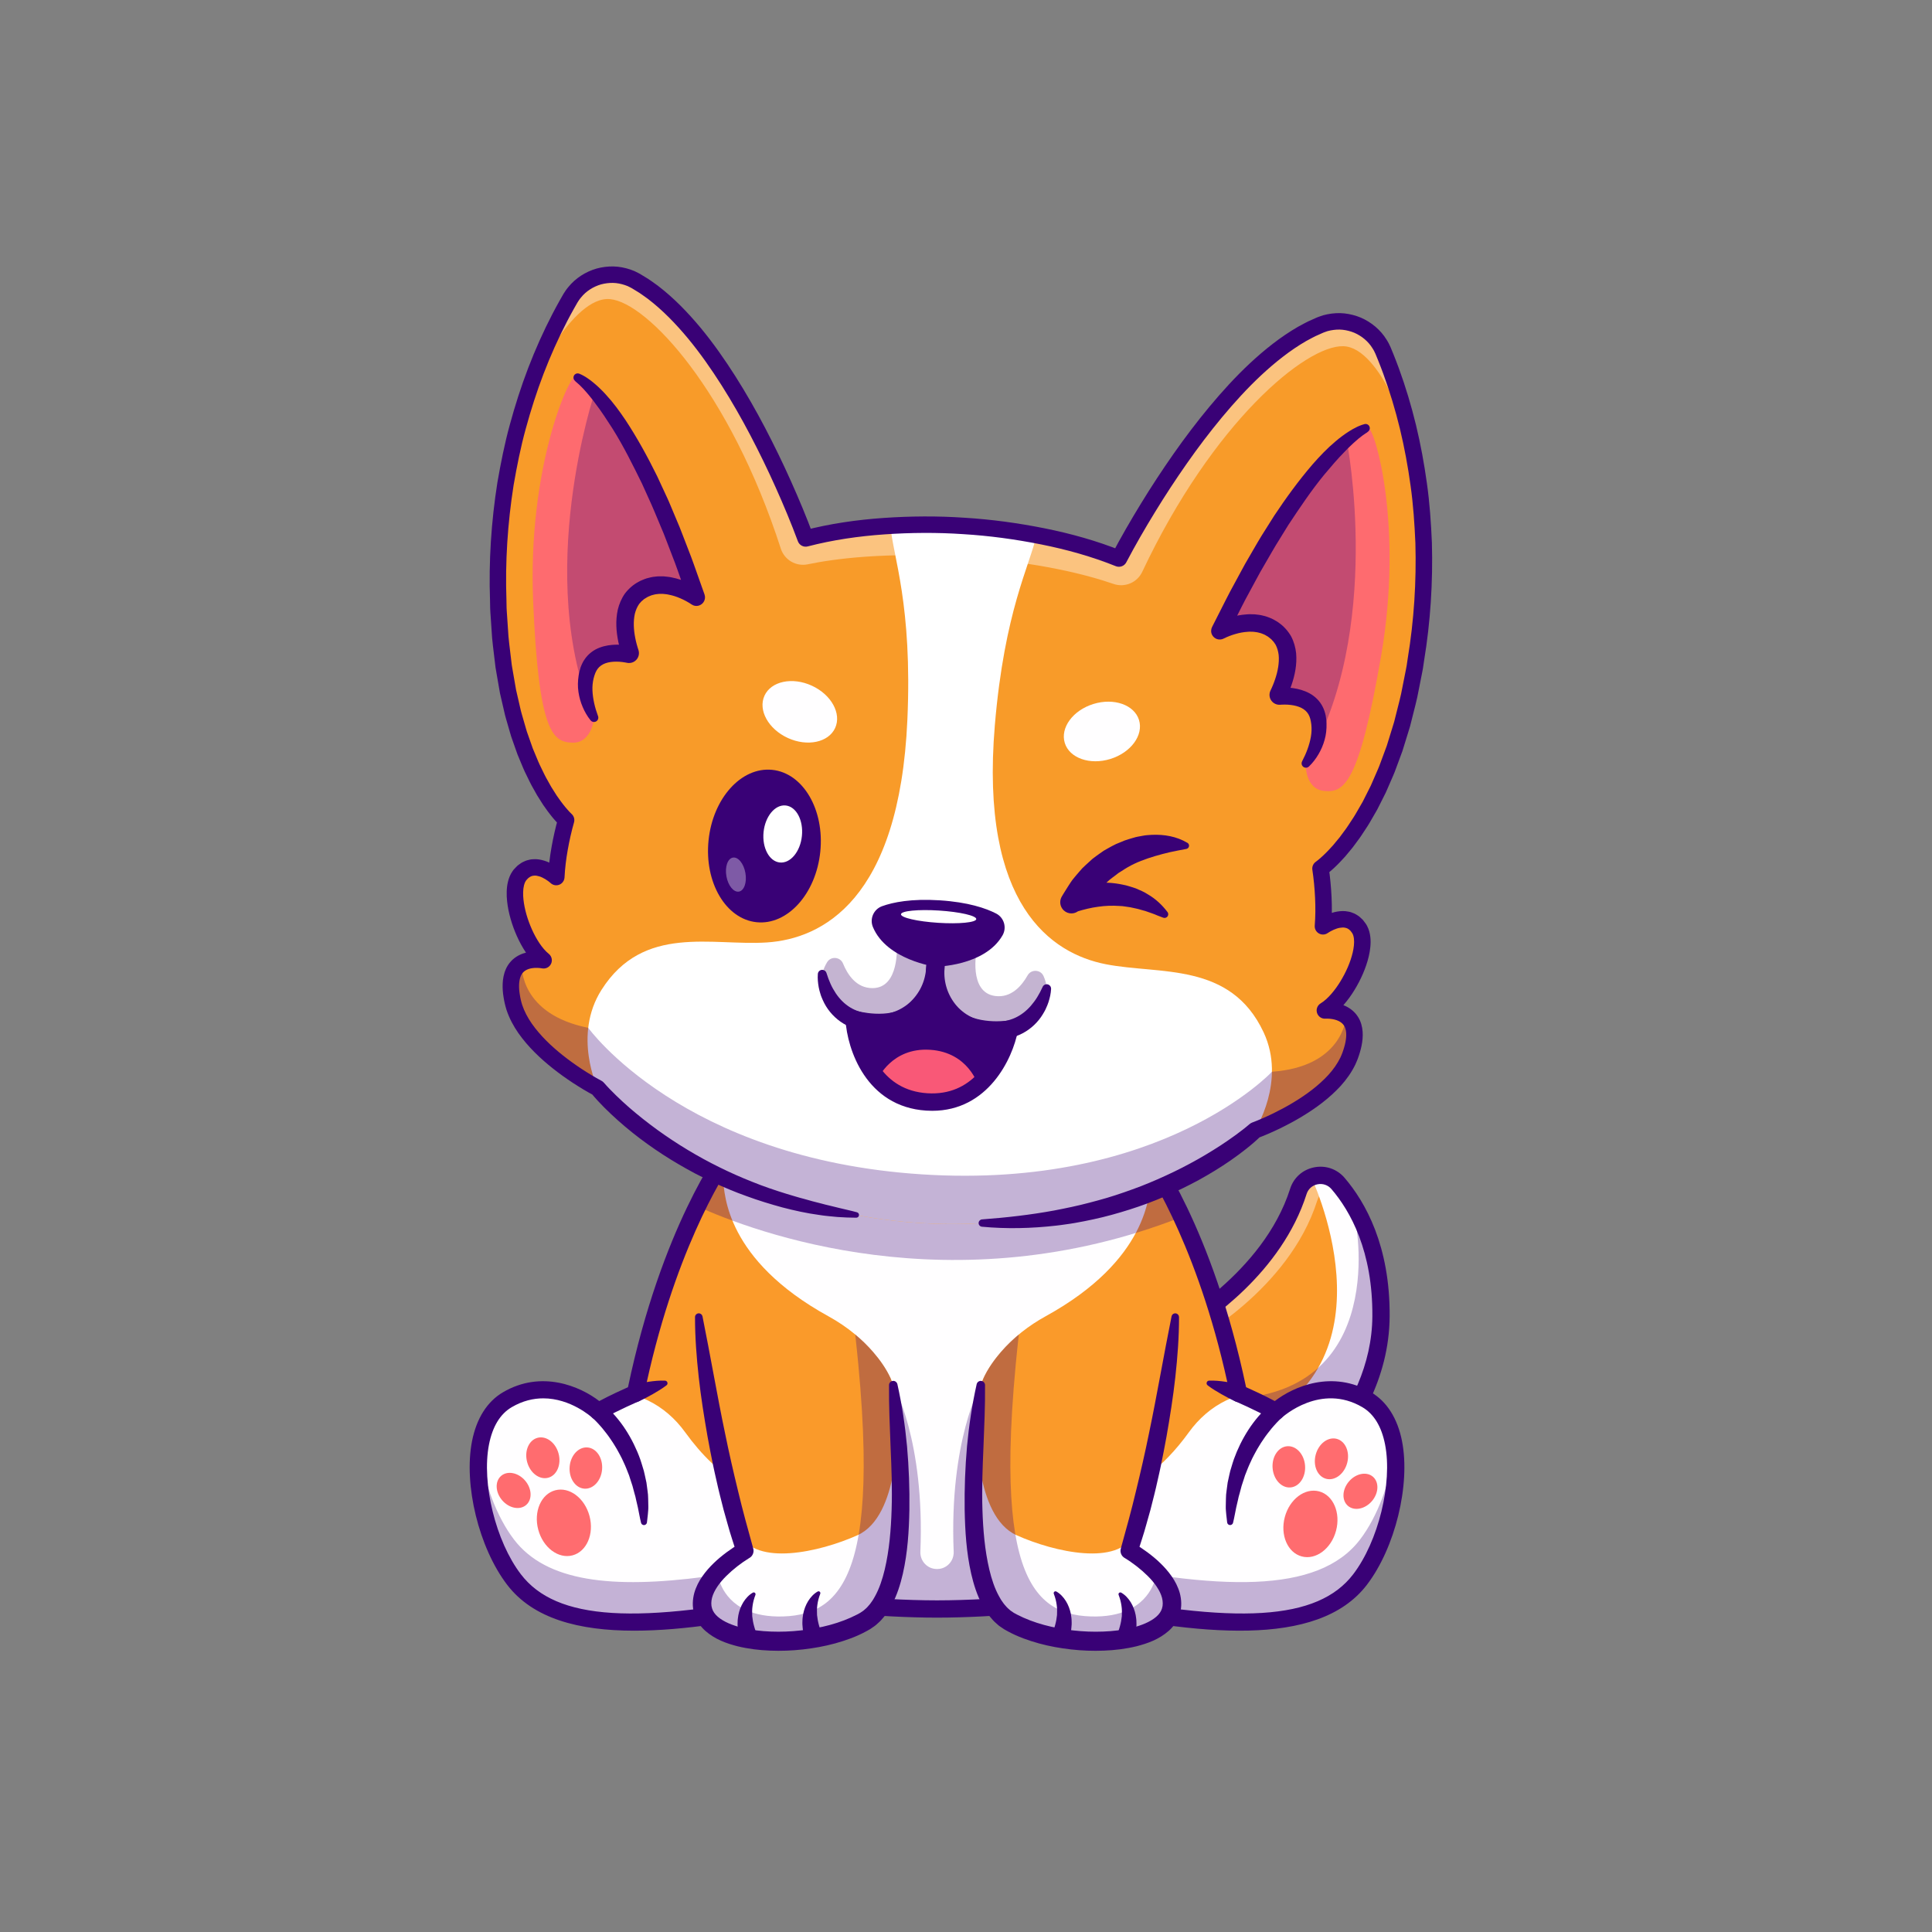 <?xml version="1.0" encoding="utf-8"?>
<!-- Generator: Adobe Illustrator 24.2.1, SVG Export Plug-In . SVG Version: 6.00 Build 0)  -->
<svg version="1.1" id="Layer_1" xmlns="http://www.w3.org/2000/svg" xmlns:xlink="http://www.w3.org/1999/xlink" x="0px" y="0px"
	 viewBox="0 0 4000 4000" style="enable-background:new 0 0 4000 4000;" xml:space="preserve">
<rect x="0" y="0" width="4000" height="4000" fill="#808080" stroke="none"/>
<style type="text/css">
	.st0{fill:#FA9A2A;}
	.st1{fill:#FFFEFF;}
	.st2{opacity:0.3;}
	.st3{fill:#390176;}
	.st4{opacity:0.4;}
	.st5{fill:#FF6C6F;}
	.st6{fill:#F89B29;}
	.st7{fill:#FFFFFF;}
	.st8{fill:#390565;}
	.st9{opacity:0.35;}
	.st10{fill:#F95877;}
	.st11{fill:#FE6B6F;}
</style>
<g>
	<g>
		<g>
			<path class="st0" d="M2859.21,2725.35c-1.7,252.47-265.03,413.86-265.03,413.86l-69.71-162.7l-35-81.64l-58.86-137.38
				c0,0,198.63-105.5,257.53-290.83c4.53-14.26,14.65-24.29,26.78-29.36c18.11-7.64,40.7-4.14,55.3,12.9
				c18.65,21.81,38.17,50.58,54.14,87.63C2844.99,2585.63,2859.74,2647.21,2859.21,2725.35z"/>
		</g>
		<g>
			<path class="st1" d="M2859.21,2725.35c-1.7,252.47-265.03,413.86-265.03,413.86l-69.71-162.7
				c375.88-106.62,210.02-496.28,190.45-539.22c18.11-7.64,40.7-4.14,55.3,12.9C2812.96,2500.09,2860.18,2586.65,2859.21,2725.35z"
				/>
		</g>
		<g class="st2">
			<path class="st3" d="M2859.21,2725.35c-1.7,252.47-265.03,413.86-265.03,413.86l-69.71-162.7l-35-81.64
				c394.14,29.31,317.46-362.59,317.46-362.59s6.38,1.27,17.43,5.55C2844.99,2585.63,2859.74,2647.21,2859.21,2725.35z"/>
		</g>
		<g class="st4">
			<path class="st1" d="M2563.41,2995.98l-93.86-219.03c0,0,198.63-105.5,257.53-290.83c4.53-14.26,14.65-24.29,26.78-29.36
				c5.89-2.49,12.26-3.77,18.67-3.81c-0.77-0.92-1.55-1.86-2.32-2.76c-14.6-17.04-37.19-20.54-55.3-12.9
				c-12.12,5.06-22.25,15.09-26.78,29.36c-58.91,185.34-257.53,290.83-257.53,290.83l93.86,219.03l69.71,162.7
				c0,0,9.02-5.53,23.7-16.12L2563.41,2995.98z"/>
		</g>
		<g>
			<path class="st3" d="M2594.16,3157.11c-1.82,0-3.65-0.28-5.42-0.84c-4.95-1.57-8.97-5.23-11.02-10l-163.55-381.76
				c-3.66-8.55-0.16-18.48,8.05-22.85c2.47-1.32,192.99-104.7,248.85-280.45c7.29-22.93,25.78-39.49,49.48-44.31
				c23.82-4.84,47.48,3.26,63.25,21.66c43.12,50.31,94.31,140.92,93.31,286.9c-1.78,259.45-262.5,422.21-273.6,429.01
				C2600.67,3156.22,2597.42,3157.11,2594.16,3157.11z M2453.34,2765.09l148.75,347.2c57.37-40.69,237.85-184.74,239.24-387.07
				c0.93-134.93-45.55-217.7-84.7-263.37c-7.2-8.4-18.03-12.09-28.96-9.87c-10.79,2.19-19.2,9.7-22.5,20.08
				C2653.42,2634.89,2501.24,2736.47,2453.34,2765.09z"/>
		</g>
	</g>
	<g>
		<g>
			<path class="st0" d="M2815.83,3270.21c-87.34,114.26-293.27,105.01-591.7,42.55c0,0-151.75,18.5-284.12,18.5
				c-132.37,0-284.12-18.5-284.12-18.5c-298.43,62.46-504.36,71.71-591.7-42.55c-76.38-99.9-112.8-314.06-13.87-372.18
				c98.88-58.13,188.26,24.29,188.26,24.29c26.44-14.9,58.71-29.45,71.52-35.1c3.6-1.61,5.7-2.48,5.7-2.48
				c36.07-175.45,87.09-304.08,127.79-387.23c10.52-21.47,20.35-39.92,29.06-55.35c22.49-39.77,37.49-59.49,37.49-59.49h859.75
				c0,0,34.32,45.18,77.02,136.8c38.7,83.15,84.32,204.57,117.33,365.27c0,0,43.38,18.5,77.21,37.58c0,0,89.38-82.42,188.26-24.29
				C2928.63,2956.16,2892.22,3170.32,2815.83,3270.21z"/>
		</g>
		<g>
			<path class="st1" d="M2815.83,3270.21c-87.34,114.26-293.27,105.01-591.7,42.55c0,0-151.75,18.5-284.12,18.5
				c-39.43,0-80.67-1.66-119.03-3.94c-42.31-2.53-81.25-5.89-110.66-8.76c-33.35-3.21-54.43-5.79-54.43-5.79
				c-38.26,8.03-75.02,15.14-110.22,21.23c-29.45,5.16-57.79,9.54-85,13.14c-193.66,25.61-329.73,10.42-396.48-76.92
				c-76.38-99.9-112.8-314.06-13.87-372.18c98.88-58.13,188.26,24.29,188.26,24.29c26.44-14.9,58.71-29.45,71.52-35.1
				c11,3.26,21.37,7.5,30.91,12.02c31.06,14.9,57.25,38.02,77.41,65.92c143.71,198.68,289.18,131.1,369.51,38.65
				c37.1-42.74,60.27-90.79,62.85-120.3c0.58-6.62,0.1-12.27-1.46-16.75c-1.56-4.38-3.31-8.76-5.31-13.05
				c-9.06-19.86-22.39-38.51-36.32-54.62c-11.34-13.1-23.76-25.17-37.05-36.22c-17.19-14.31-35.88-26.87-55.5-37.68
				c-212.36-116.89-214.79-252.62-218.15-283.04c22.49-39.77,13.14-59.49,13.14-59.49h859.75c0,0-9.35,19.72,13.14,59.49
				c-3.36,30.43-5.79,166.16-218.15,283.04c-34.81,19.18-66.55,43.81-92.55,73.9c-16.94,19.62-32.96,42.89-41.62,67.67
				c-23.66,67.57,205.83,409.57,430.9,98.39c20.15-27.9,46.35-51.02,77.41-65.92c9.54-4.53,19.91-8.76,30.91-12.02
				c12.8,5.65,45.08,20.2,71.52,35.1c0,0,89.38-82.42,188.26-24.29C2928.63,2956.16,2892.22,3170.32,2815.83,3270.21z"/>
		</g>
		<g class="st2">
			<path class="st3" d="M2887.12,2999.08c-8.36,69.33-35.41,141.45-71.29,188.37c-87.34,114.26-293.27,105.01-591.7,42.55
				c0,0-91.67,11.17-194.65,16.15c-11.01-71.47-34.85-261.47,1.23-379.38c0,0-65.71,115.31-56.22,345.88
				c0.8,19.44-14.62,35.84-34.08,35.84c-0.13,0-0.27,0-0.4,0c-0.12,0-0.24,0-0.36,0c-19.47-0.01-34.92-16.38-34.12-35.84
				c9.49-230.57-56.22-345.88-56.22-345.88c36.08,117.91,12.25,307.9,1.23,379.38c-9.99-0.48-19.87-1.02-29.57-1.6
				c-42.31-2.53-81.25-5.89-110.66-8.76c-33.35-3.21-54.43-5.79-54.43-5.79c-38.26,8.03-75.02,15.14-110.22,21.23
				c-29.45,5.16-57.79,9.54-85,13.14c-193.66,25.61-329.73,10.42-396.48-76.92c-35.88-46.92-62.93-119.04-71.29-188.37
				c-12.51,87.98,20.54,204.75,71.29,271.13c66.74,87.34,202.81,102.53,396.48,76.92c27.21-3.6,55.55-7.98,85-13.14
				c35.2-6.09,71.95-13.19,110.22-21.23c0,0,21.08,2.58,54.43,5.79c29.4,2.87,68.35,6.23,110.66,8.76
				c38.36,2.29,79.6,3.94,119.03,3.94c132.37,0,284.12-18.5,284.12-18.5c298.43,62.46,504.36,71.71,591.7-42.55
				C2866.58,3203.84,2899.63,3087.06,2887.12,2999.08z"/>
		</g>
		<g>
			<g>
				
					<ellipse transform="matrix(0.966 -0.258 0.258 0.966 -773.49 407.36)" class="st5" cx="1166.93" cy="3153.78" rx="54.91" ry="69.71"/>
			</g>
			<g>
				
					<ellipse transform="matrix(0.966 -0.258 0.258 0.966 -740.252 391.611)" class="st5" cx="1123.45" cy="3019.06" rx="33.7" ry="42.79"/>
			</g>
			<g>
				
					<ellipse transform="matrix(0.759 -0.651 0.651 0.759 -1752.887 1435.236)" class="st5" cx="1063.2" cy="3086.55" rx="31.3" ry="39.73"/>
			</g>
			<g>
				
					<ellipse transform="matrix(0.077 -0.997 0.997 0.077 -1909.455 4014.557)" class="st5" cx="1212.69" cy="3038.17" rx="42.79" ry="33.7"/>
			</g>
		</g>
		<g>
			<g>
				
					<ellipse transform="matrix(0.258 -0.966 0.966 0.258 -1033.437 4962.273)" class="st5" cx="2713.11" cy="3153.78" rx="69.71" ry="54.91"/>
			</g>
			<g>
				
					<ellipse transform="matrix(0.258 -0.966 0.966 0.258 -871.008 4904.288)" class="st5" cx="2756.59" cy="3019.06" rx="42.79" ry="33.7"/>
			</g>
			<g>
				
					<ellipse transform="matrix(0.651 -0.759 0.759 0.651 -1359.825 3216.19)" class="st5" cx="2816.84" cy="3086.55" rx="39.73" ry="31.3"/>
			</g>
			<g>
				
					<ellipse transform="matrix(0.997 -0.077 0.077 0.997 -224.902 213.261)" class="st5" cx="2667.35" cy="3038.17" rx="33.7" ry="42.79"/>
			</g>
		</g>
		<g class="st2">
			<path class="st3" d="M2446.91,2519.47c-475.83,186.9-888.66,30.09-1003.31-21.96c10.52-21.47,20.35-39.92,29.06-55.35
				c22.49-39.77,37.49-59.49,37.49-59.49h859.75C2369.89,2382.67,2404.21,2427.85,2446.91,2519.47z"/>
		</g>
		<g>
			<g>
				<path class="st3" d="M2652.49,2936.39l-2.16,2.02c-0.8,0.72-1.65,1.62-2.48,2.45c-1.67,1.65-3.35,3.38-5.01,5.17
					c-1.68,1.73-3.33,3.53-4.91,5.42c-1.61,1.86-3.3,3.62-4.85,5.55c-6.21,7.68-12.42,15.45-17.86,23.83
					c-2.81,4.12-5.66,8.22-8.14,12.58c-2.55,4.3-5.28,8.51-7.52,13c-2.32,4.45-4.89,8.78-7.03,13.33l-6.32,13.73
					c-2.12,4.58-3.77,9.37-5.7,14.05l-2.8,7.07l-2.3,7.25c-1.48,4.86-3.19,9.66-4.77,14.52c-1.27,4.94-2.5,9.9-3.94,14.83l-2.1,7.43
					l-1.67,7.54c-1.17,5.03-2.2,10.1-3.52,15.17c-2.19,10.18-3.79,20.52-6.4,30.96l-0.13,0.52c-0.83,3.32-4.2,5.35-7.53,4.51
					c-2.53-0.63-4.3-2.74-4.64-5.17c-0.75-5.42-1.38-10.88-1.86-16.36c-0.41-5.48-1.17-11.01-1.01-16.5
					c-0.03-5.51,0.22-11.02,0.33-16.57c0.08-2.77,0.11-5.55,0.37-8.31l0.98-8.26c0.61-5.52,1.42-11.02,2.2-16.54
					c1.12-5.45,2.27-10.91,3.55-16.35l1.91-8.17l2.44-8.03c1.69-5.33,3.13-10.77,5.06-16.05c7.59-21.15,17.61-41.52,29.89-60.58
					c6.11-9.54,12.99-18.65,20.37-27.37c3.8-4.31,7.54-8.62,11.76-12.65c2.04-2.05,4.11-4.1,6.38-6.05c1.12-0.99,2.17-1.97,3.4-2.97
					c1.23-1.01,2.25-1.9,3.91-3.18c7.82-6.01,19.04-4.55,25.05,3.27c5.64,7.34,4.7,17.66-1.89,23.87L2652.49,2936.39z"/>
			</g>
			<g>
				<path class="st3" d="M2557.95,2901.48c-9.83-4.34-19.6-9.61-29.23-15.05c-9.64-5.49-19.2-11.22-28.47-18.26l-0.03-0.02
					c-2.37-1.8-2.83-5.18-1.03-7.54c1-1.32,2.52-2.05,4.06-2.12c11.75-0.49,23.1,0.68,34.27,2.35c11.19,1.72,22.16,3.82,32.97,7.14
					c9.46,2.91,14.78,12.94,11.87,22.4s-12.94,14.78-22.4,11.87c-0.65-0.2-1.27-0.43-1.88-0.69L2557.95,2901.48z"/>
			</g>
			<g>
				<path class="st3" d="M1249.74,2908.24c1.66,1.27,2.68,2.16,3.91,3.18c1.23,1,2.28,1.98,3.4,2.97c2.26,1.95,4.34,4,6.38,6.05
					c4.22,4.04,7.96,8.34,11.76,12.65c7.39,8.72,14.26,17.83,20.37,27.37c12.28,19.06,22.31,39.43,29.89,60.58
					c1.93,5.27,3.37,10.71,5.06,16.05l2.44,8.03l1.91,8.17c1.29,5.43,2.43,10.9,3.55,16.35c0.78,5.52,1.59,11.02,2.2,16.54
					l0.98,8.26c0.25,2.76,0.29,5.54,0.37,8.31c0.11,5.55,0.36,11.06,0.33,16.57c0.16,5.5-0.6,11.03-1.01,16.5
					c-0.48,5.48-1.11,10.94-1.86,16.36c-0.47,3.4-3.6,5.77-7,5.3c-2.58-0.36-4.57-2.25-5.17-4.64l-0.13-0.53
					c-2.61-10.44-4.22-20.78-6.4-30.96c-1.31-5.07-2.35-10.14-3.52-15.17l-1.67-7.54l-2.1-7.43c-1.44-4.94-2.68-9.89-3.94-14.83
					c-1.58-4.86-3.29-9.67-4.77-14.52l-2.3-7.25l-2.8-7.07c-1.92-4.68-3.58-9.47-5.7-14.05l-6.32-13.73
					c-2.14-4.55-4.72-8.88-7.03-13.33c-2.24-4.5-4.96-8.7-7.52-13c-2.48-4.36-5.33-8.46-8.14-12.58
					c-5.43-8.37-11.65-16.15-17.86-23.83c-1.55-1.93-3.24-3.69-4.85-5.55c-1.59-1.89-3.23-3.69-4.91-5.42
					c-1.66-1.79-3.34-3.52-5.01-5.17c-0.83-0.83-1.68-1.72-2.48-2.45l-2.16-2.02l-1.01-0.94c-7.2-6.75-7.57-18.05-0.83-25.25
					C1232.14,2903.44,1242.54,2902.75,1249.74,2908.24z"/>
			</g>
			<g>
				<path class="st3" d="M1309.64,2867.96c10.81-3.32,21.78-5.43,32.97-7.14c11.17-1.67,22.52-2.84,34.27-2.35
					c2.97,0.12,5.28,2.63,5.15,5.61c-0.07,1.66-0.88,3.11-2.1,4.05l-0.05,0.04c-9.27,7.03-18.83,12.76-28.47,18.26
					c-9.62,5.44-19.4,10.72-29.23,15.05l-0.05,0.02c-9.06,4-19.64-0.11-23.63-9.16c-4-9.06,0.11-19.64,9.16-23.63
					C1308.28,2868.43,1309.01,2868.16,1309.64,2867.96z"/>
			</g>
		</g>
		<g>
			<path class="st3" d="M1313.07,3376.16c-114.78,0-209.38-24.83-263.08-95.06c-58.44-76.44-90.38-206.99-72.71-297.23
				c9.22-47.07,31.34-82.09,63.98-101.27c79.79-46.89,160.08-12.29,199.47,18.15c22.76-12.14,46.93-23.17,59.46-28.72
				c69.75-331.75,190.59-493.43,195.74-500.2c3.38-4.45,8.65-7.06,14.24-7.06h859.72c5.59,0,10.86,2.61,14.24,7.06
				c5.15,6.78,125.99,168.46,195.74,500.2c12.53,5.56,36.69,16.58,59.46,28.72c39.39-30.45,119.68-65.05,199.47-18.15
				c32.64,19.18,54.76,54.2,63.98,101.27c17.67,90.23-14.27,220.79-72.71,297.23c-102,133.41-351.62,103-606.73,49.76
				c-21.97,2.57-161.53,18.29-283.3,18.29s-261.34-15.72-283.3-18.29C1535.91,3356.07,1416.32,3376.16,1313.07,3376.16z
				 M1124.76,2895.11c-20.4,0-42.6,4.96-65.37,18.34c-23.89,14.04-39.7,40.05-46.99,77.3c-15.67,80.01,13.95,200.51,66.03,268.62
				c73.02,95.5,239.27,105.9,573.84,35.87c1.91-0.4,3.88-0.48,5.83-0.25c1.51,0.19,152.23,18.38,281.93,18.38
				c129.71,0,280.42-18.2,281.93-18.38c1.94-0.23,3.92-0.15,5.83,0.25c334.57,70.02,500.82,59.64,573.84-35.87
				c52.07-68.11,81.69-188.61,66.02-268.62c-7.29-37.25-23.11-63.26-46.99-77.3c-85.98-50.53-163.84,19.06-167.11,22.05
				c-5.71,5.21-14.16,6.19-20.89,2.4c-32.55-18.36-75.03-36.54-75.45-36.72c-5.4-2.3-9.32-7.11-10.5-12.85
				c-59.81-291.1-162.33-453.11-186.07-487.78h-841.22c-23.73,34.65-126.25,196.66-186.07,487.78c-1.18,5.75-5.1,10.55-10.5,12.85
				c-0.42,0.18-42.9,18.36-75.45,36.72c-6.77,3.82-15.21,2.83-20.92-2.43C1224.08,2933.3,1181.37,2895.11,1124.76,2895.11z"/>
		</g>
	</g>
	<g>
		<g>
			<path class="st0" d="M1790.32,3356.72c-106.42,61.29-318.15,55.5-335.48-24.29c-2.68-12.37-1.17-24.49,3.07-35.98
				c5.6-15.04,15.82-29.06,27.31-41.19c25.41-27.02,56.96-44.89,56.96-44.89c-3.55-11.25-6.96-22.54-10.22-33.88
				c-64.8-222.43-85.24-450.27-85.24-450.27c110.75-9.06,247.99,53.31,330.27,97.9c36.95,20.01,62.85,36.46,70.2,41.23
				c1.41,0.93,2.14,1.41,2.14,1.41c0.83,8.13,1.8,17.23,2.78,27.07c0.29,1.95,0.49,3.94,0.63,5.94c0.29,3.46,0.63,7.11,1.07,10.86
				c1.27,12.8,2.58,26.63,3.8,41.19C1869.72,3093.74,1876.54,3307.02,1790.32,3356.72z"/>
		</g>
		<g>
			<path class="st1" d="M1790.32,3356.72c-106.42,61.29-318.15,55.5-335.48-24.29c-14.07-64.6,87.34-122.05,87.34-122.05
				c-3.55-11.25-6.96-22.54-10.22-33.88c32.67,66.11,163.82,37.63,243.32,2.04c87.92-39.34,82.32-226.72,82.32-226.72
				C1869.72,3093.74,1876.54,3307.02,1790.32,3356.72z"/>
		</g>
		<g class="st2">
			<path class="st3" d="M1857.6,2951.83c-1.22-14.56-2.53-28.38-3.8-41.19c-0.44-3.75-0.78-7.4-1.07-10.86
				c-0.15-2-0.34-3.99-0.63-5.94c-0.34-3.51-0.78-6.96-1.31-10.32c-0.97-6.28-2.19-12.32-3.6-18.16c-0.93-3.99-2-7.84-3.16-11.64
				c-9.06-19.86-22.39-38.51-36.32-54.62c-11.34-13.1-23.76-25.17-37.05-36.22c2.34,21.13,4.48,41.58,6.33,61.24
				c6.43,68.11,10.03,127.7,10.95,179.69c3.31,185.34-26.63,274.91-77.6,314.74c-25.07,19.52-55.21,27.12-88.94,28.14
				c-32.28,0.97-56.91-4.28-75.7-12.71c-56.42-25.17-60.46-78.72-60.46-78.72l-27.31,41.19c-4.24,11.49-5.74,23.61-3.07,35.98
				c1.12,5.21,3.12,10.13,5.84,14.7c38.75,65.58,230.17,66.89,329.63,9.59c11.93-6.86,22.05-16.89,30.67-29.41
				C1874.54,3249.38,1868.07,3074.12,1857.6,2951.83z"/>
		</g>
		<g>
			<g>
				<path class="st3" d="M1563.82,3302.65c-2.75,7.24-4.78,14.88-5.71,22.13c-1.08,7.27-1.09,14.39-0.7,21.33
					c0.76,7,1.94,13.78,3.82,20.54c0.8,3.37,2.14,6.73,3.04,10.09c1.2,3.35,2.53,6.69,3.52,10.13l0.52,1.83
					c2.71,9.47-2.77,19.35-12.24,22.07c-9.02,2.58-18.43-2.32-21.65-10.97c-1.61-4.37-3.1-8.78-4.32-13.28
					c-0.53-2.3-0.94-4.64-1.4-6.95c-0.46-2.31-0.92-4.61-1.03-7.03l-0.57-7.13c-0.18-2.36,0.06-4.82,0.08-7.2
					c-0.05-4.77,0.85-9.6,1.53-14.31c1.85-9.46,5.31-18.58,10.25-26.64c5.09-8.04,11.26-15,19.72-19.87c1.8-1.03,4.1-0.42,5.13,1.38
					c0.58,1.01,0.64,2.18,0.26,3.19L1563.82,3302.65z"/>
			</g>
			<g>
				<path class="st3" d="M1698.01,3300.34c-2.75,7.24-4.78,14.88-5.71,22.13c-1.08,7.27-1.09,14.39-0.7,21.33
					c0.76,7,1.94,13.78,3.82,20.54c0.8,3.37,2.14,6.73,3.04,10.09c1.2,3.35,2.53,6.69,3.52,10.13l0.52,1.83
					c2.71,9.47-2.77,19.35-12.24,22.07c-9.02,2.58-18.43-2.32-21.65-10.97c-1.61-4.37-3.1-8.78-4.32-13.28
					c-0.53-2.3-0.94-4.64-1.4-6.95c-0.46-2.31-0.92-4.61-1.03-7.03l-0.57-7.13c-0.18-2.36,0.06-4.82,0.08-7.2
					c-0.05-4.77,0.85-9.6,1.53-14.31c1.85-9.46,5.31-18.58,10.25-26.64c5.09-8.04,11.26-15,19.72-19.87c1.8-1.03,4.1-0.42,5.13,1.38
					c0.58,1.01,0.64,2.18,0.26,3.19L1698.01,3300.34z"/>
			</g>
		</g>
		<g>
			<path class="st3" d="M1454.47,2725.54c8.12,40.26,15.56,80.7,23.14,120.96c7.58,40.29,15.03,80.55,23.46,120.59
				c8.14,40.1,17.27,79.95,26.94,119.61c9.41,39.75,20.31,79.03,31.22,118.31l0.32,1.15c2.2,7.93-1.56,16.1-8.57,19.76l-0.01,0
				c-3.78,2.28-8.29,5.24-12.37,8.08c-4.16,2.9-8.25,5.91-12.25,9.02c-7.98,6.23-15.56,12.88-22.56,19.83
				c-13.94,13.79-25.53,29.75-29.62,45.29c-1.86,7.62-2.1,15.28,0.03,21.83c1.81,6.19,5.84,12.02,11.93,17.32
				c12.27,10.64,30.83,17.99,49.87,22.75c19.27,4.71,39.61,7.2,60.11,7.92c20.51,0.8,41.22,0.01,61.72-2.33
				c40.88-4.62,81.76-14.77,116.81-32.97c2.09-1.16,4.49-2.31,6.34-3.47l5.1-3.43c1.8-0.97,3.25-2.61,4.86-3.96
				c1.53-1.49,3.31-2.59,4.68-4.36c2.87-3.33,5.94-6.43,8.42-10.36c1.27-1.91,2.73-3.62,3.89-5.67l3.51-6.13
				c9.25-16.56,15.57-35.91,20.31-55.77c9.43-39.93,12.95-82.3,14.28-124.63c1.38-42.43-0.27-85.16-2.12-127.95
				c-1.59-42.83-3.77-85.77-3.3-129.28c0.05-4.85,4.02-8.73,8.87-8.68c4.16,0.04,7.61,2.97,8.47,6.86l0.01,0.04
				c9.46,42.4,15.93,85.43,19.98,128.81c3.8,43.4,5.46,87.08,4.85,131.03c-0.85,43.92-3.51,88.23-13.54,132.57
				c-5.13,22.11-11.96,44.37-23.56,65.72l-4.5,7.95c-1.5,2.65-3.46,5.16-5.18,7.74c-3.33,5.22-7.69,10-11.91,14.81
				c-2,2.47-4.71,4.51-7.07,6.76c-2.49,2.16-4.76,4.5-7.64,6.29l-8.32,5.64c-2.72,1.7-5.2,2.91-7.82,4.38
				c-20.7,11.29-42.48,18.85-64.39,24.97c-21.95,6.02-44.24,9.93-66.65,12.46c-22.41,2.52-44.98,3.36-67.63,2.45
				c-22.64-0.86-45.4-3.58-68.1-9.15c-22.53-5.88-45.79-13.93-66.26-31.88c-10.04-8.91-19.12-21.32-23.11-36
				c-4.13-14.21-3.24-28.92,0.26-42.13c3.71-13.11,9.8-24.69,16.86-34.77c7.08-10.12,15.04-19.1,23.48-27.24
				c8.4-8.2,17.36-15.5,26.54-22.37c4.61-3.41,9.3-6.69,14.07-9.85c4.87-3.21,9.44-6.1,14.99-9.26l0.02-0.01l-8.25,20.92
				c-3.2-9.89-6.48-19.77-9.53-29.72l-4.64-14.9l-4.29-14.99c-2.84-10-5.78-19.98-8.44-30.02l-7.65-30.21
				c-2.59-10.06-4.83-20.2-7.11-30.32c-2.23-10.14-4.7-20.22-6.73-30.4c-4.1-20.34-8.24-40.66-11.83-61.08
				c-7.15-40.84-13.69-81.77-18.24-122.96c-4.52-41.21-7.71-82.47-7.66-124.19c0.01-4.31,3.51-7.8,7.82-7.8
				c3.78,0,6.93,2.69,7.65,6.26L1454.47,2725.54z"/>
		</g>
	</g>
	<g>
		<g>
			<path class="st0" d="M2089.72,3356.72c106.42,61.29,318.15,55.5,335.48-24.29c2.68-12.37,1.17-24.49-3.07-35.98
				c-5.6-15.04-15.82-29.06-27.31-41.19c-25.41-27.02-56.96-44.89-56.96-44.89c3.55-11.25,6.96-22.54,10.22-33.88
				c64.8-222.43,85.24-450.27,85.24-450.27c-110.75-9.06-247.99,53.31-330.27,97.9c-36.95,20.01-62.85,36.46-70.2,41.23
				c-1.41,0.93-2.14,1.41-2.14,1.41c-0.83,8.13-1.8,17.23-2.78,27.07c-0.29,1.95-0.49,3.94-0.63,5.94
				c-0.29,3.46-0.63,7.11-1.07,10.86c-1.27,12.8-2.58,26.63-3.8,41.19C2010.32,3093.74,2003.5,3307.02,2089.72,3356.72z"/>
		</g>
		<g>
			<path class="st1" d="M2089.72,3356.72c106.42,61.29,318.15,55.5,335.48-24.29c14.07-64.6-87.34-122.05-87.34-122.05
				c3.55-11.25,6.96-22.54,10.22-33.88c-32.67,66.11-163.82,37.63-243.32,2.04c-87.92-39.34-82.32-226.72-82.32-226.72
				C2010.32,3093.74,2003.5,3307.02,2089.72,3356.72z"/>
		</g>
		<g class="st2">
			<path class="st3" d="M2022.44,2951.83c1.22-14.56,2.53-28.38,3.8-41.19c0.44-3.75,0.78-7.4,1.07-10.86
				c0.15-2,0.34-3.99,0.63-5.94c0.34-3.51,0.78-6.96,1.31-10.32c0.97-6.28,2.19-12.32,3.6-18.16c0.92-3.99,2-7.84,3.16-11.64
				c9.06-19.86,22.39-38.51,36.32-54.62c11.34-13.1,23.76-25.17,37.05-36.22c-2.34,21.13-4.48,41.58-6.33,61.24
				c-6.43,68.11-10.03,127.7-10.95,179.69c-3.31,185.34,26.63,274.91,77.6,314.74c25.07,19.52,55.21,27.12,88.94,28.14
				c32.28,0.97,56.91-4.28,75.7-12.71c56.42-25.17,60.46-78.72,60.46-78.72l27.31,41.19c4.24,11.49,5.74,23.61,3.07,35.98
				c-1.12,5.21-3.12,10.13-5.84,14.7c-38.75,65.58-230.17,66.89-329.63,9.59c-11.93-6.86-22.05-16.89-30.67-29.41
				C2005.5,3249.38,2011.97,3074.12,2022.44,2951.83z"/>
		</g>
		<g>
			<g>
				<path class="st3" d="M2321.35,3297.39c8.46,4.86,14.63,11.83,19.72,19.87c4.93,8.07,8.39,17.18,10.25,26.64
					c0.69,4.71,1.59,9.54,1.53,14.31c0.02,2.38,0.26,4.84,0.08,7.2l-0.57,7.13c-0.11,2.42-0.57,4.72-1.03,7.03
					c-0.46,2.31-0.86,4.65-1.4,6.95c-1.22,4.51-2.71,8.92-4.32,13.28c-3.41,9.24-13.68,13.97-22.92,10.56
					c-8.8-3.25-13.51-12.71-10.99-21.59l0.54-1.89c0.99-3.44,2.32-6.78,3.52-10.13c0.9-3.36,2.24-6.72,3.04-10.09
					c1.88-6.76,3.06-13.55,3.82-20.54c0.39-6.94,0.38-14.06-0.7-21.33c-0.93-7.24-2.96-14.89-5.71-22.13l-0.25-0.67
					c-0.74-1.94,0.24-4.11,2.18-4.85C2319.23,3296.72,2320.41,3296.86,2321.35,3297.39z"/>
			</g>
			<g>
				<path class="st3" d="M2187.16,3295.08c8.46,4.86,14.63,11.83,19.72,19.87c4.93,8.07,8.39,17.18,10.25,26.64
					c0.69,4.71,1.59,9.54,1.53,14.31c0.03,2.38,0.26,4.84,0.08,7.2l-0.57,7.13c-0.11,2.42-0.57,4.72-1.03,7.03
					c-0.46,2.31-0.86,4.65-1.4,6.95c-1.22,4.51-2.71,8.92-4.32,13.28c-3.41,9.24-13.68,13.97-22.92,10.56
					c-8.8-3.25-13.51-12.71-10.99-21.59l0.54-1.89c0.99-3.44,2.32-6.78,3.52-10.13c0.9-3.36,2.24-6.72,3.04-10.09
					c1.88-6.76,3.06-13.55,3.82-20.54c0.39-6.94,0.38-14.06-0.7-21.33c-0.93-7.24-2.96-14.89-5.71-22.13l-0.25-0.67
					c-0.74-1.94,0.24-4.11,2.18-4.85C2185.04,3294.41,2186.22,3294.54,2187.16,3295.08z"/>
			</g>
		</g>
		<g>
			<path class="st3" d="M2441.06,2726.93c0.05,41.72-3.14,82.99-7.66,124.19c-4.55,41.19-11.09,82.12-18.24,122.96
				c-3.59,20.42-7.73,40.74-11.83,61.08c-2.03,10.17-4.5,20.26-6.73,30.4c-2.28,10.12-4.51,20.26-7.11,30.32l-7.65,30.21
				c-2.66,10.05-5.6,20.02-8.44,30.02l-4.29,14.99l-4.64,14.9c-3.05,9.95-6.33,19.82-9.53,29.72l-8.25-20.92l0.02,0.01
				c5.55,3.16,10.12,6.05,14.99,9.26c4.78,3.16,9.47,6.44,14.07,9.85c9.19,6.87,18.15,14.17,26.54,22.37
				c8.43,8.14,16.39,17.11,23.48,27.24c7.07,10.09,13.15,21.66,16.86,34.77c3.5,13.21,4.39,27.92,0.26,42.13
				c-3.99,14.68-13.07,27.08-23.11,36c-20.47,17.95-43.73,26-66.26,31.88c-22.7,5.57-45.45,8.3-68.1,9.15
				c-22.65,0.91-45.22,0.06-67.63-2.45c-22.4-2.53-44.69-6.44-66.65-12.46c-21.91-6.11-43.69-13.68-64.39-24.97
				c-2.62-1.47-5.1-2.68-7.82-4.38l-8.32-5.64c-2.88-1.79-5.15-4.13-7.64-6.29c-2.35-2.25-5.07-4.29-7.07-6.76
				c-4.22-4.81-8.58-9.59-11.91-14.81c-1.73-2.58-3.68-5.09-5.18-7.74l-4.5-7.95c-11.6-21.35-18.43-43.61-23.56-65.72
				c-10.04-44.34-12.7-88.65-13.54-132.57c-0.61-43.94,1.05-87.63,4.85-131.03c4.05-43.37,10.52-86.41,19.98-128.81l0.01-0.03
				c1.05-4.73,5.75-7.71,10.48-6.65c4.06,0.9,6.82,4.49,6.86,8.47c0.47,43.51-1.71,86.45-3.3,129.28
				c-1.84,42.79-3.49,85.51-2.12,127.95c1.33,42.33,4.85,84.7,14.28,124.63c4.73,19.86,11.06,39.21,20.31,55.77l3.51,6.13
				c1.16,2.05,2.62,3.76,3.89,5.67c2.48,3.93,5.55,7.03,8.42,10.36c1.37,1.77,3.15,2.87,4.68,4.36c1.61,1.35,3.06,3,4.86,3.96
				l5.1,3.43c1.85,1.17,4.25,2.31,6.34,3.47c35.05,18.2,75.93,28.36,116.81,32.97c20.51,2.34,41.22,3.13,61.72,2.33
				c20.5-0.73,40.85-3.22,60.11-7.92c19.04-4.76,37.6-12.11,49.87-22.75c6.09-5.3,10.12-11.13,11.93-17.32
				c2.13-6.55,1.89-14.21,0.03-21.83c-4.08-15.54-15.68-31.49-29.62-45.29c-6.99-6.95-14.57-13.6-22.56-19.83
				c-4-3.11-8.09-6.12-12.25-9.02c-4.07-2.84-8.58-5.81-12.36-8.08l-0.01,0c-7.29-3.81-10.7-12.14-8.58-19.76l0.33-1.16
				c10.91-39.29,21.82-78.56,31.22-118.31c9.67-39.67,18.8-79.52,26.94-119.61c8.44-40.04,15.89-80.3,23.46-120.59
				c7.58-40.27,15.01-80.71,23.14-120.96l0.03-0.15c0.85-4.23,4.97-6.96,9.2-6.11C2438.5,2720.03,2441.05,2723.29,2441.06,2726.93z"
				/>
		</g>
	</g>
	<g>
		<g>
			<path class="st6" d="M2733.93,1798.22c0,0,9.99,60.94,5.09,119.7c0,0,49.2-36.16,75.01,4.82
				c24.75,39.3-25.32,142.14-71.12,169.35c0,0,90.47-8.04,51.86,94.9c-35.67,95.08-196.48,153.15-196.48,153.15
				s-206.2,196.58-565.29,192.06c0,0-55.81,4.56-130.34-0.22l-0.05,0c-74.48-4.78-129.24-16.45-129.24-16.45
				c-356.73-41.45-536.09-262.78-536.09-262.78s-152.06-78.16-175.28-177.02c-11.61-49.38,1.05-71.84,18.03-81.68
				c19.81-11.46,45.55-5.81,45.55-5.81c-41.94-32.84-78.45-141.24-48.88-177.05c30.84-37.34,75.01,4.82,75.01,4.82
				c2.66-58.91,20.36-118.07,20.36-118.07s-143.74-125.77-141.47-505.21c0.96-155.46,30.32-286.85,65.83-389.21
				c0,0,0-0.05,0.06-0.14c27.78-80.17,59.3-142.54,83.88-184.87c27.38-47.27,87.62-63.84,135.27-37.17
				c200.61,112.3,352.35,533.49,352.35,533.49c75.99-20.34,157.73-26.8,220.51-28.23c61.55-1.36,104.89,2.15,106.78,2.32
				c0.05,0,0.05,0,0.05,0s175.66,7.77,321.34,67.56c0,0,204.37-398.32,417.69-484.04c50.68-20.36,108.3,3.78,129.41,54.17
				c43.16,102.73,108.86,313.4,75.08,588.66C2892.58,1691.87,2733.93,1798.22,2733.93,1798.22z"/>
		</g>
		<g>
			
				<ellipse transform="matrix(0.416 -0.909 0.909 0.416 -372.557 2366.653)" class="st1" cx="1656.59" cy="1473.43" rx="59.58" ry="80.45"/>
		</g>
		<g>
			
				<ellipse transform="matrix(0.955 -0.296 0.296 0.955 -346.085 744.446)" class="st1" cx="2282.11" cy="1513.6" rx="80.45" ry="59.58"/>
		</g>
		<g>
			<path class="st7" d="M2616.16,2137.27c-68.56-146.46-215.32-119.03-326.94-140.98c-111.62-21.95-261.03-121.09-229.53-494.65
				c19.96-237.07,72.47-330.59,86.28-393.76c-60.87-9.23-148.78-18.91-150.68-18.98c-1.89-0.17-90.31-1.81-151.87-0.45
				c5.62,64.41,45.74,163.88,35.21,401.56c-16.54,374.52-177.4,453.74-290.91,461.23c-113.51,7.49-255.56-38.48-342.29,98
				c-60.06,94.52-8.14,203.49-8.14,203.49s179.36,221.34,536.09,262.78c0,0,54.77,11.66,129.24,16.45
				c74.48,4.78,130.29,0.22,130.29,0.22c359.1,4.52,565.29-192.06,565.29-192.06S2663.63,2238.69,2616.16,2137.27z"/>
		</g>
		<g class="st2">
			<path class="st3" d="M2787.35,2103.67c-0.61,8.74-10.8,105.12-153.85,115.25c0,0-227.9,244.36-724.37,212.48
				c-496.47-31.88-691.25-303.38-691.25-303.38c-140.58-28.35-138.36-125.23-137.84-133.98c-16.97,9.84-29.64,32.29-18.03,81.68
				c23.21,98.86,175.28,177.02,175.28,177.02s179.36,221.34,536.09,262.78c0,0,54.77,11.66,129.24,16.45l0.05,0l0.05,0
				c74.48,4.78,130.29,0.22,130.29,0.22c359.1,4.52,565.29-192.06,565.29-192.06s160.81-58.07,196.48-153.15
				C2812.61,2139.49,2802.92,2115.6,2787.35,2103.67z"/>
		</g>
		<g class="st2">
			<path class="st8" d="M1939.35,1962.26l-82.74-5.31c0,0,6.48,88.56-50.05,88.85c-33.58,0.17-51.85-27.99-61.14-50.87
				c-5.65-13.92-24.88-15.78-32.83-3.03c-9.28,14.89-15.98,35.96-8.31,62.55c16.36,56.69,77,90.15,146.87,63.33
				C1921.04,2090.96,1937.84,2033.98,1939.35,1962.26z"/>
		</g>
		<g class="st2">
			<path class="st8" d="M1939.35,1962.26l82.74,5.31c0,0-17.76,87.01,38.27,94.52c33.29,4.46,55-21.12,67.15-42.63
				c7.39-13.08,26.7-12.47,32.95,1.19c7.3,15.95,11.25,37.71,0.24,63.1c-23.47,54.13-87.9,79.56-153.77,44.03
				C1941.05,2092.25,1931.68,2033.59,1939.35,1962.26z"/>
		</g>
		<g class="st4">
			<path class="st1" d="M2863.68,726.58c-21.11-50.38-78.73-74.52-129.41-54.17c-213.32,85.72-417.69,484.04-417.69,484.04
				c-72.77-29.89-153.01-46.75-215.09-56.2c-60.87-9.23-104.31-11.28-106.2-11.36c-1.89-0.17-45.23-3.69-106.78-2.32
				c-62.78,1.43-144.52,7.89-220.51,28.23c0,0-151.74-421.18-352.35-533.49c-47.66-26.67-107.89-10.1-135.27,37.17
				c-24.57,42.33-56.09,104.7-83.88,184.87c2.62-5.78,87.77-191.64,166.85-184.03c77.04,7.47,247.78,189.93,353.25,516.6
				c7.58,23.49,31.66,37.45,55.83,32.42c53.84-11.21,159.28-25.67,318.76-15.43c159.47,10.24,262.2,38.06,314.17,56.07
				c23.32,8.08,48.99-2.69,59.51-25.01c146.39-310.5,339.06-469.62,416.42-467.18c79.4,2.56,140.09,197.79,141.94,203.86
				C2905.92,837.6,2882.64,771.71,2863.68,726.58z"/>
		</g>
		<g>
			<g>
				
					<ellipse transform="matrix(0.102 -0.995 0.995 0.102 -322.217 3147.455)" class="st3" cx="1582.47" cy="1752.22" rx="158.52" ry="116.25"/>
			</g>
			<g>
				
					<ellipse transform="matrix(0.102 -0.995 0.995 0.102 -263.34 3162.795)" class="st7" cx="1620.41" cy="1727.28" rx="59.32" ry="39.89"/>
			</g>
			<g class="st9">
				
					<ellipse transform="matrix(0.984 -0.176 0.176 0.984 -294.668 295.909)" class="st7" cx="1523.75" cy="1812.03" rx="19.97" ry="35.76"/>
			</g>
			<g>
				<path class="st3" d="M2455.12,1757.81c-11.07,2.03-22.28,4.25-32.8,6.51c-10.61,2.61-20.86,5-30.84,8.11
					c-19.91,5.97-39.07,12.86-56.68,23.1c-4.47,2.37-8.6,5.43-12.92,8.06c-2.14,1.36-4.34,2.61-6.44,4.03l-6.05,4.7
					c-4.04,3.13-8.24,5.99-12.17,9.27c-3.83,3.44-7.59,6.95-11.51,10.3c-1.93,1.7-3.95,3.31-5.83,5.09l-5.35,5.7
					c-3.53,3.84-7.29,7.47-10.99,11.2c-6.96,7.89-13.65,16.18-21.07,24.01l-30.11-36.23l0,0l4.01-1.71c1.22-0.51,2.4-0.99,3.52-1.4
					c2.28-0.88,4.62-1.7,6.89-2.38c4.56-1.53,9.15-2.68,13.75-3.78c4.59-1.14,9.24-1.88,13.87-2.71c4.67-0.57,9.33-1.23,14-1.68
					c18.73-1.57,37.77-0.33,56.18,3.61l6.89,1.48c2.29,0.53,4.53,1.32,6.78,1.97c4.48,1.44,9.02,2.59,13.39,4.29
					c8.66,3.66,17.27,7.25,25.07,12.41c16.06,9.28,29.62,22.19,40.44,36.48c2.54,3.36,1.88,8.14-1.47,10.68
					c-2.1,1.59-4.75,1.93-7.06,1.14l-0.83-0.29c-4.06-1.41-7.96-2.9-11.74-4.46c-3.79-1.53-7.37-3.29-11.25-4.43
					c-3.83-1.22-7.54-2.54-11.18-3.91c-1.79-0.74-3.68-1.26-5.59-1.69l-5.58-1.57c-7.28-2.41-14.88-3.48-22.12-5.25
					c-3.69-0.67-7.43-1.1-11.11-1.67c-1.85-0.24-3.66-0.62-5.53-0.75l-5.59-0.31c-14.82-1.05-29.7-0.58-44.4,1.59l-10.98,1.73
					c-3.6,0.85-7.27,1.45-10.85,2.29c-3.58,0.86-7.15,1.72-10.63,2.68c-1.79,0.42-3.41,1.02-5.12,1.46
					c-0.88,0.23-1.67,0.47-2.42,0.71l-1.87,0.56l0,0c-10.37,7.49-24.84,5.16-32.33-5.21c-5.58-7.72-5.71-17.72-1.13-25.41l3.35-5.61
					c3.17-5.31,6.44-10.58,9.86-15.77c3.47-5.17,6.6-10.56,10.61-15.39c4.03-4.81,7.99-9.72,12.18-14.42l6.24-7.11
					c2.21-2.27,4.59-4.39,6.89-6.59c4.63-4.37,9.41-8.58,14.12-12.86c4.94-4.04,10.32-7.62,15.48-11.41l7.88-5.51
					c2.74-1.69,5.59-3.21,8.39-4.81c5.7-3.03,11.19-6.38,17.07-9.04l17.88-7.4c6.02-2.28,12.33-3.83,18.46-5.71
					c6.09-2.05,12.55-2.82,18.82-4.07c6.26-1.33,12.72-1.58,19.09-1.99c25.53-1.07,51.1,3.11,73.75,16.56
					c3.25,1.93,4.32,6.12,2.39,9.37c-1.04,1.76-2.75,2.88-4.62,3.23L2455.12,1757.81z"/>
			</g>
			<g>
				<path class="st3" d="M1945.56,1864.02c-59.2-3.8-97.05,4.13-119.23,12.13c-17.48,6.3-26.19,25.98-19.07,43.14
					c28.41,68.44,129.48,82.18,129.48,82.18s101.99-0.7,138.92-64.95c9.26-16.11,3.14-36.74-13.4-45.23
					C2041.29,1880.53,2004.76,1867.82,1945.56,1864.02z"/>
			</g>
			<g>
				
					<ellipse transform="matrix(0.064 -0.998 0.998 0.064 -75.416 3715.887)" class="st7" cx="1943.37" cy="1898.15" rx="12.73" ry="78.09"/>
			</g>
			<g>
				<path class="st3" d="M1957.21,1961.06c-0.42,16.6-1.31,33.4-1.99,49.8c-0.42,14.01,1.99,27.97,6.96,40.93
					c5.07,12.92,12.6,24.91,22.29,34.82c9.77,9.81,21.51,17.58,34.37,22.53l4.83,1.85l5,1.32c3.3,1.06,6.72,1.56,10.15,2.09
					c3.28,0.63,7.16,1.11,10.78,1.22l10.91,0.27c14.4-0.28,28.35-2.79,40.84-8.46c12.48-5.66,23.58-14.3,33.13-25.29
					c4.65-5.56,9.27-11.45,13.15-17.96c3.96-6.32,7.65-13.57,10.61-20l0.49-1.07c2.12-4.59,7.55-6.6,12.14-4.48
					c3.51,1.62,5.51,5.2,5.31,8.83c-0.56,9.85-2.55,18.34-5.37,27.21c-1.43,4.37-3.14,8.66-5.14,12.86
					c-1.75,4.33-4.29,8.28-6.64,12.36c-9.71,16.15-24.34,30.2-41.74,39.38c-17.45,9.25-36.87,13.1-55.61,14.18l-14.06,0.14
					c-4.7-0.04-9.12-0.37-14.05-1.11c-4.82-0.64-9.64-1.33-14.34-2.66l-7.09-1.79l-6.9-2.43c-18.32-6.65-35.25-17.3-48.9-31.16
					c-13.63-13.86-24.35-30.54-31.04-48.75c-6.82-18.15-9.62-37.8-8.16-57.04c1.31-16.84,2.66-33.26,4.34-49.89
					c0.99-9.84,9.77-17.01,19.61-16.01c9.37,0.95,16.31,8.95,16.1,18.2L1957.21,1961.06z"/>
			</g>
			<g>
				<path class="st3" d="M1957.21,1961.06c-0.46,16.71-1.22,33.17-2.08,50.04c-1.01,19.27-6.3,38.4-15.39,55.53
					c-8.96,17.21-21.73,32.37-37.02,44.38c-15.31,12-33.46,20.4-52.49,24.65l-7.15,1.53l-7.26,0.86c-4.83,0.72-9.7,0.79-14.56,0.81
					c-4.98,0.1-9.41-0.14-14.08-0.7l-13.93-1.94c-18.45-3.46-37.22-9.77-53.34-21.17c-16.08-11.33-28.79-27.14-36.36-44.39
					c-1.81-4.35-3.83-8.59-5.01-13.11c-1.44-4.42-2.59-8.89-3.45-13.41c-1.65-9.16-2.55-17.83-1.84-27.68
					c0.36-5.04,4.74-8.84,9.79-8.48c3.85,0.28,6.98,2.9,8.08,6.37l0.36,1.15c2.12,6.76,4.85,14.43,7.97,21.2
					c3.02,6.95,6.84,13.38,10.75,19.49c8.07,12.12,17.97,22.1,29.62,29.32c11.67,7.22,25.18,11.49,39.42,13.61l10.86,1.13
					c3.6,0.35,7.52,0.37,10.85,0.17c3.46-0.08,6.93-0.14,10.33-0.77l5.13-0.67l5.03-1.22c13.39-3.26,26.02-9.46,36.97-17.95
					c10.88-8.59,19.89-19.52,26.57-31.69c6.58-12.23,10.76-25.76,12.13-39.71c1.42-16.35,2.69-33.13,4.4-49.65l0-0.04
					c1.02-9.84,9.81-16.99,19.65-15.97C1950.52,1943.72,1957.44,1951.8,1957.21,1961.06z"/>
			</g>
			<g>
				<path class="st3" d="M1936.73,2001.47c-10.01,155.85,153,129.36,153,129.36s-30.08,159.65-170.97,150.6
					c-140.89-9.05-150.31-171.23-150.31-171.23S1926.73,2157.32,1936.73,2001.47z"/>
			</g>
			<g>
				<path class="st10" d="M1925.69,2173.49c-79.71-5.12-107.99,60.13-107.99,60.13c32.82,41.93,101.06,47.81,101.06,47.81
					s68.43,2.89,106.34-34.5C2025.1,2246.93,2005.39,2178.61,1925.69,2173.49z"/>
			</g>
			<g>
				<path class="st3" d="M1929.96,2299.8c-4.04,0-8.16-0.13-12.36-0.4c-124.02-7.96-163.56-126.56-167.13-188.16
					c-0.34-5.86,2.2-11.52,6.8-15.17c4.6-3.65,10.69-4.81,16.32-3.14c0.62,0.18,65.55,18.75,107.63-10.71
					c22.43-15.7,35.06-43.25,37.54-81.91c0.64-9.93,9.21-17.44,19.13-16.82c9.53,0.61,16.85,8.53,16.86,17.94
					c0,0.39-0.01,0.79-0.04,1.19c-2.48,38.65,6.52,67.6,26.76,86.04c37.97,34.6,104.74,24.48,105.41,24.38
					c5.77-0.92,11.67,1.04,15.76,5.24c4.08,4.2,5.88,10.12,4.8,15.88C2096.39,2192.75,2045.26,2299.8,1929.96,2299.8z
					 M1789.77,2132.83c8.3,41.85,36.51,124.61,130.14,130.62c93.96,6.04,132.41-72.46,145.86-112.9
					c-29.03,0.26-75.05-4.84-108.41-35.11c-10.81-9.81-19.39-21.38-25.73-34.66c-7.98,12.36-17.98,22.74-29.95,31.08
					C1864.78,2137.59,1818.38,2136.76,1789.77,2132.83z"/>
			</g>
		</g>
		<g>
			<g>
				<path class="st11" d="M1441.56,1237.59c-1.45-0.92-66.13-42.1-112.13-16.32c-46.46,26.09-24.6,130.09-24.6,130.09
					c-123.81-22.05-76.09,130.49-74.59,135.17c0,0.05,0.05,0.05,0.04,0.1c0,0-5.12,52.41-45.47,50.99
					c-40.4-1.42-69.5-20.71-81.02-292.68c-11.51-272.02,72.23-463.83,87.55-465.48c15.32-1.6,40.05,32.72,40.05,32.72
					C1332.51,940.08,1439.9,1233,1441.56,1237.59z"/>
			</g>
			<g class="st2">
				<path class="st3" d="M1441.56,1237.59c-1.45-0.92-66.13-42.1-112.13-16.32c-46.46,26.09-24.6,130.09-24.6,130.09
					c-123.81-22.05-76.09,130.49-74.59,135.17c-126.67-292.74,1.15-674.36,1.15-674.36C1332.51,940.08,1439.9,1233,1441.56,1237.59z
					"/>
			</g>
			<g>
				<path class="st3" d="M1199.15,773.62c2.18,0.83,3.37,1.46,4.88,2.15c1.52,0.68,2.81,1.4,4.12,2.16c2.64,1.49,5.27,3.02,7.63,4.7
					c2.39,1.67,4.9,3.31,7.19,5.08l6.74,5.43c4.6,3.6,8.56,7.59,12.75,11.51c4.24,3.89,8.01,8.07,11.85,12.22
					c15.4,16.66,28.57,34.79,41.04,53.31c24.5,37.26,45.73,76.15,65.26,115.77l13.9,30c4.58,10.02,9.45,19.94,13.54,30.14
					l12.78,30.43l6.39,15.22l5.98,15.36l11.86,30.75c3.93,10.26,8.02,20.46,11.56,30.84l22,62.04c3.29,9.28-1.56,19.46-10.84,22.75
					c-5.61,1.99-11.54,1-16.09-2.14l-0.53-0.37c-1.17-0.82-3.25-2.14-4.99-3.2c-1.88-1.08-3.72-2.22-5.67-3.23
					c-3.84-2.08-7.79-4.01-11.78-5.72c-7.98-3.5-16.2-6.15-24.32-7.66c-4.08-1-8.08-1.12-12.09-1.62
					c-3.91,0.11-7.91-0.24-11.63,0.47c-3.87,0.19-7.39,1.39-11.01,2.24c-1.82,0.43-3.41,1.41-5.14,2.04
					c-1.68,0.74-3.48,1.25-4.99,2.39l-4.76,2.91c-1.73,0.84-2.73,2.28-4.18,3.32c-2.96,2.02-4.85,4.99-7.28,7.5
					c-4,5.77-6.97,12.54-8.89,20.11c-3.49,15.38-2.67,33.24,0.88,50.76c0.83,4.39,1.89,8.78,3.08,13.12
					c0.56,2.18,1.22,4.32,1.87,6.47l1.02,3.17l0.8,2.5c1.3,4.33,1.03,9.64-0.96,13.98c-1.94,4.38-5.34,7.89-9.59,10.04
					c-2.13,1.05-4.47,1.77-6.84,2.02c-2.22,0.31-5.03,0.04-6.51-0.29l-3.09-0.61c-2.09-0.37-4.18-0.71-6.3-0.97
					c-4.21-0.52-8.44-0.86-12.56-0.85c-8.25-0.05-16.18,1-22.84,3.38c-6.63,2.48-11.78,6.05-15.73,11.1
					c-2.03,2.53-3.51,5.49-5.03,8.85c-1.37,3.79-2.89,7.56-3.7,11.58c-1.9,7.96-2.69,16.34-2.31,24.94
					c0.36,8.6,1.63,17.35,3.56,26.16c1.92,8.68,4.69,17.89,7.69,25.95l0.32,0.85c1.74,4.66-0.63,9.84-5.29,11.58
					c-3.74,1.39-7.82,0.13-10.19-2.83c-7.03-8.83-12.11-17.73-16.35-27.68c-4.21-9.84-7.2-20.35-8.77-31.29
					c-1.66-10.94-1.36-22.37,0.37-33.66c0.76-5.69,2.36-11.24,4-16.8c2.12-5.75,4.77-11.73,8.58-17.14
					c7.41-10.99,18.8-19.48,30.54-23.87c11.76-4.51,23.59-6.06,34.93-6.27c5.69-0.12,11.28,0.2,16.82,0.77
					c2.77,0.28,5.53,0.66,8.28,1.09l4.15,0.73c-0.88-0.22-3.07-0.43-4.68-0.2c-1.75,0.21-3.51,0.7-5.08,1.51
					c-3.17,1.57-5.65,4.18-7.11,7.42c-1.48,3.22-1.68,7.23-0.73,10.38c0.38,1.22,0.15,0.46,0.14,0.44l-0.16-0.48l-0.32-0.96
					l-1.25-3.83c-0.78-2.55-1.58-5.09-2.26-7.66c-1.44-5.12-2.71-10.28-3.74-15.52c-4.24-20.84-6.02-43.04-1.01-66.13
					c2.76-11.49,7.5-23.03,14.78-33.4c7.64-10.06,17.51-18.62,28.16-24.24c2.54-1.69,5.45-2.73,8.27-3.93
					c2.85-1.1,5.63-2.49,8.57-3.26c5.9-1.53,11.81-3.18,17.79-3.57c6-0.93,11.85-0.57,17.75-0.55c5.73,0.62,11.58,1.03,17.06,2.34
					c11.16,2.18,21.7,5.73,31.67,10.15c5.01,2.19,9.88,4.61,14.65,7.23c2.4,1.28,4.73,2.72,7.1,4.11c2.42,1.52,4.51,2.81,7.34,4.83
					l-27.46,20.24l-21.65-61.32c-3.49-10.27-7.5-20.32-11.36-30.43l-11.64-30.31l-5.86-15.14l-6.26-14.95l-12.52-29.91
					c-4.05-10.03-8.63-19.79-13.05-29.63l-13.33-29.49c-18.98-38.63-38.09-77.24-60.77-113.41c-11.55-17.87-23.01-35.84-35.83-52.47
					c-3.12-4.24-6.19-8.56-9.6-12.46c-3.37-3.94-6.45-8.31-10.02-11.96l-5.16-5.79c-1.73-1.91-3.58-3.58-5.36-5.41
					c-1.76-1.91-3.59-3.52-5.43-5.13c-0.92-0.83-1.83-1.72-2.69-2.36c-0.84-0.69-1.93-1.55-2.23-1.87l-2.29-2.45
					c-3.3-3.53-3.11-9.06,0.42-12.36C1192.58,773.05,1196.13,772.47,1199.15,773.62z"/>
			</g>
		</g>
		<g>
			<g>
				<path class="st11" d="M2525.45,1307.19c1.56-0.73,70.97-33.3,113.3-1.85c42.74,31.82,7.76,132.16,7.76,132.16
					c125.61-6.03,58.78,139.15,56.68,143.6c0,0.05-0.05,0.05-0.05,0.09c0,0-1.62,52.63,38.58,56.38
					c40.25,3.76,71.58-11.65,117.79-279.92c46.21-268.32-12.31-469.26-27.3-472.86c-14.99-3.55-43.9,27.33-43.9,27.33
					C2671.66,1026.08,2527.68,1302.85,2525.45,1307.19z"/>
			</g>
			<g class="st2">
				<path class="st3" d="M2525.45,1307.19c1.56-0.73,70.97-33.3,113.3-1.85c42.74,31.82,7.76,132.16,7.76,132.16
					c125.61-6.03,58.78,139.15,56.68,143.6c163.08-274.13,85.11-668.97,85.11-668.97
					C2671.66,1026.08,2527.68,1302.85,2525.45,1307.19z"/>
			</g>
			<g>
				<path class="st3" d="M2830.26,895.41c-0.33,0.28-1.53,0.99-2.45,1.57c-0.94,0.53-1.96,1.3-2.97,2c-2.03,1.37-4.05,2.73-6.04,4.4
					c-2,1.59-4.05,3.01-6.01,4.68l-5.86,5.08c-4.01,3.16-7.62,7.1-11.47,10.58c-3.88,3.43-7.48,7.31-11.12,11.12
					c-14.84,14.86-28.51,31.22-42.25,47.46c-27.13,32.97-51.02,68.82-74.78,104.7l-16.99,27.54c-5.64,9.2-11.43,18.28-16.73,27.71
					l-16.24,28.06l-8.12,14.03l-7.75,14.26l-15.43,28.57c-5.12,9.54-10.39,18.99-15.16,28.73l-29.31,58.04l-24.65-23.59
					c3.07-1.64,5.3-2.65,7.9-3.85c2.52-1.08,5.02-2.21,7.56-3.17c5.07-1.99,10.21-3.76,15.45-5.29c10.46-3.12,21.37-5.28,32.71-6.02
					c5.61-0.6,11.46-0.26,17.22-0.14c5.85,0.73,11.7,1.12,17.54,2.81c5.88,1.15,11.54,3.54,17.19,5.82
					c2.83,1.13,5.39,2.88,8.09,4.33c2.64,1.55,5.4,2.95,7.7,4.96c9.85,6.94,18.53,16.69,24.83,27.64
					c5.89,11.21,9.12,23.26,10.38,35.01c2.01,23.54-2.6,45.33-9.46,65.46c-1.7,5.07-3.62,10.02-5.7,14.91
					c-1,2.46-2.12,4.88-3.23,7.31l-1.73,3.64l-0.44,0.91l-0.22,0.45c-0.02,0.02-0.34,0.74,0.19-0.42c1.35-3.01,1.66-7.01,0.6-10.39
					c-1.03-3.4-3.15-6.3-6.1-8.27c-1.46-1-3.14-1.72-4.85-2.15c-1.57-0.43-3.77-0.5-4.67-0.4l4.21-0.2c2.79-0.08,5.57-0.1,8.35-0.03
					c5.57,0.14,11.15,0.54,16.78,1.39c11.22,1.66,22.75,4.71,33.84,10.69c11.08,5.85,21.29,15.74,27.24,27.58
					c3.08,5.85,4.96,12.13,6.32,18.1c0.92,5.72,1.8,11.43,1.82,17.17c0.27,11.43-0.9,22.8-3.94,33.43
					c-2.95,10.65-7.27,20.7-12.7,29.91c-5.47,9.33-11.65,17.51-19.75,25.36c-3.57,3.46-9.27,3.37-12.73-0.19
					c-2.78-2.86-3.27-7.1-1.51-10.45l0.43-0.82c4.01-7.61,7.94-16.39,10.95-24.75c3.04-8.48,5.42-17.01,6.88-25.49
					c1.47-8.48,1.77-16.9,0.9-25.04c-0.29-4.1-1.32-8.03-2.19-11.96c-1.07-3.52-2.17-6.66-3.85-9.42
					c-3.27-5.51-7.92-9.71-14.18-13.02c-6.3-3.22-14.04-5.27-22.22-6.28c-4.09-0.53-8.32-0.74-12.57-0.76
					c-2.13-0.01-4.25,0.05-6.37,0.15l-3.14,0.21c-1.51,0.14-4.33,0.05-6.5-0.54c-2.31-0.56-4.54-1.57-6.52-2.88
					c-3.94-2.67-6.87-6.59-8.23-11.18c-1.42-4.56-1.01-9.85,0.83-13.99l1.11-2.38l1.42-3.02c0.91-2.05,1.85-4.08,2.68-6.18
					c1.73-4.15,3.34-8.37,4.73-12.62c5.76-16.92,8.86-34.53,7.37-50.23c-0.93-7.75-3.01-14.85-6.24-21.09
					c-2.09-2.8-3.58-5.99-6.26-8.37c-1.3-1.22-2.11-2.77-3.72-3.83l-4.35-3.5c-1.35-1.33-3.06-2.06-4.64-3.01
					c-1.63-0.85-3.09-2.03-4.84-2.68c-3.48-1.31-6.82-2.95-10.64-3.63c-3.6-1.18-7.61-1.34-11.47-1.95
					c-4.04-0.02-8.02-0.41-12.2,0.06c-8.25,0.46-16.74,2.04-25.1,4.49c-4.18,1.19-8.34,2.59-12.42,4.17
					c-2.06,0.75-4.03,1.65-6.03,2.48c-1.87,0.84-4.1,1.88-5.36,2.54l-0.48,0.25c-8.72,4.57-19.49,1.2-24.06-7.51
					c-2.76-5.27-2.58-11.38-0.11-16.33l29.76-58.72c4.84-9.84,10.2-19.44,15.41-29.11l15.69-28.98l7.89-14.47l8.28-14.27
					l16.57-28.54c5.37-9.6,11.46-18.81,17.28-28.16l17.63-27.98c24.44-36.8,50.46-72.65,79.53-106.47
					c14.73-16.77,30.11-33.07,47.52-47.62c4.34-3.63,8.62-7.29,13.32-10.61c4.65-3.35,9.1-6.8,14.12-9.79l7.38-4.52
					c2.5-1.46,5.19-2.76,7.78-4.12c2.55-1.36,5.36-2.54,8.17-3.68c1.39-0.58,2.76-1.13,4.36-1.61c1.59-0.49,2.85-0.96,5.12-1.51
					c4.69-1.13,9.42,1.76,10.55,6.45c0.81,3.35-0.43,6.72-2.92,8.78L2830.26,895.41z"/>
			</g>
		</g>
		<g>
			<path class="st3" d="M2033.11,2524.63c50.45-3.74,100.31-9.38,149.46-18.44c24.52-4.73,48.96-9.76,73.03-16.18
				c12.08-3.03,24.04-6.49,36.01-9.9c11.87-3.74,23.81-7.24,35.5-11.48c11.78-3.98,23.39-8.42,35.04-12.74
				c11.54-4.62,23.09-9.19,34.43-14.26c22.73-10.02,45.18-20.66,66.99-32.51c21.91-11.66,43.19-24.45,63.96-37.92
				c10.32-6.82,20.52-13.82,30.49-21.07c4.97-3.64,9.85-7.37,14.7-11.09c4.74-3.68,9.75-7.72,13.8-11.23l0,0l0.06-0.06
				c1.76-1.62,3.81-2.84,5.91-3.64c14.19-5.33,29.09-11.95,43.27-18.81c14.25-6.98,28.26-14.44,41.76-22.6
				c26.99-16.23,52.43-35.02,72.85-57.31c10.1-11.17,18.68-23.3,24.88-36.11c1.44-3.28,2.82-6.36,4.09-9.85
				c1.2-3.53,2.55-7.06,3.47-10.58c2.15-7.04,3.57-14.04,4.15-20.67c0.6-6.63,0.21-12.86-1.29-17.95
				c-1.45-5.17-4.04-8.95-7.72-12.18c-3.74-3.16-8.89-5.69-14.96-7.17c-3.01-0.76-6.2-1.3-9.46-1.6c-1.62-0.17-3.27-0.24-4.89-0.29
				c-1.48-0.04-3.53,0.01-4.25,0.06l-0.16,0.01c-9.41,0.66-17.57-6.44-18.22-15.85c-0.46-6.59,2.9-12.57,8.18-15.79
				c7.59-4.6,15.24-11.69,22.12-19.59c6.89-7.98,13.26-16.77,18.91-26.07c11.29-18.52,20.47-38.93,25.32-59.29
				c1.21-5.07,2.12-10.13,2.57-15.02c0.49-4.89,0.59-9.68,0.06-13.91c-0.49-4.25-1.54-7.95-2.98-10.6
				c-0.44-1.26-2.14-2.93-3.12-4.46l-0.84-1.19l-0.98-0.83c-0.64-0.57-1.25-1.15-1.85-1.77c-0.57-0.7-1.35-0.82-1.97-1.31
				c-0.68-0.34-1.22-1.01-1.98-1.19c-1.47-0.44-2.75-1.27-4.45-1.38c-3.09-0.8-6.94-0.59-11.01,0.1c-4.08,0.6-8.49,2.24-12.81,4.07
				c-2.17,0.94-4.33,2.04-6.44,3.2c-1.03,0.61-2.12,1.18-3.09,1.82c-0.94,0.56-2.14,1.37-2.57,1.67l-0.21,0.15
				c-7.77,5.4-18.44,3.47-23.84-4.29c-2.32-3.34-3.29-7.24-3.02-11.01c0.69-9.51,1.23-19.07,1.26-28.73
				c0.08-9.64-0.08-19.33-0.57-29.04c-0.46-9.7-1.14-19.42-2.08-29.11c-0.93-9.61-2.11-19.54-3.52-28.66l-0.01-0.06
				c-1.04-6.77,2.03-13.23,7.33-16.86c1.08-0.73,3.16-2.45,4.8-3.71c1.73-1.37,3.49-3.01,5.24-4.49c3.55-2.91,6.86-6.45,10.3-9.67
				c3.49-3.18,6.59-6.95,9.91-10.39l4.89-5.29l4.64-5.59l9.27-11.19l8.69-11.75c5.99-7.67,11.17-16.01,16.56-24.17
				c5.57-8.04,10.29-16.68,15.23-25.17l7.37-12.76l6.65-13.21l6.65-13.2l3.33-6.6c1.05-2.23,1.99-4.52,2.98-6.78l11.82-27.19
				c2.08-4.48,3.72-9.16,5.44-13.81l5.16-13.94l5.16-13.94l2.58-6.97l2.21-7.11l8.8-28.47l4.37-14.24l3.64-14.48
				c4.71-19.34,10.24-38.47,13.65-58.15l5.81-29.34c0.92-4.9,2.04-9.76,2.81-14.69l2.18-14.82
				c13.05-78.87,18.04-158.74,15.84-238.47c-1.76-39.82-4.4-79.64-10-119.12c-5.44-39.48-12.64-78.71-21.99-117.44
				c-9.42-38.7-20.85-76.91-34.53-114.24c-3.57-9.27-6.86-18.66-10.7-27.8c-1.86-4.51-3.73-9.39-5.59-13.59l-2.73-5.69
				c-0.89-1.91-2.15-3.6-3.19-5.42c-8.77-14.31-22.25-25.48-37.62-32.2c-7.77-3.21-15.95-5.31-24.28-6.25
				c-8.35-0.89-16.77-0.24-24.98,1.34l-6.12,1.43l-5.95,2.06c-1.91,0.54-4.17,1.66-6.33,2.61l-6.52,2.92
				c-8.8,3.57-17.09,8.59-25.61,12.99c-33.42,19.32-64.28,44.02-93.19,70.87c-28.87,27-55.68,56.51-81.19,87.14
				c-25.47,30.69-49.64,62.6-72.61,95.41c-22.95,32.82-44.97,66.35-65.89,100.58c-20.91,34.12-41.16,69.12-59.57,104.17l-0.02,0.04
				c-4.12,7.85-13.55,11.15-21.61,7.94c-49.64-19.97-101.85-34.53-154.93-45.13c-53.09-10.58-107.01-17.96-161.05-21.21
				c-54.01-3.69-108.43-3.27-162.44,0.44c-53.99,3.73-107.64,11.49-159.43,24.95c-8.58,2.23-17.34-2.44-20.39-10.57l-0.04-0.12
				c-13.78-37.11-29.39-74.42-45.76-110.93c-16.37-36.62-33.93-72.69-52.49-108.18c-18.59-35.47-38.48-70.21-59.81-103.91
				c-21.39-33.64-44.2-66.34-69.38-96.81c-25.24-30.33-52.68-58.78-83.36-82.21c-7.89-5.45-15.47-11.49-23.74-16.16l-6.09-3.73
				c-2.02-1.22-4.11-2.62-5.94-3.4l-5.64-2.81l-5.89-2.2c-7.94-2.62-16.21-4.35-24.6-4.53c-8.38-0.13-16.77,0.91-24.88,3.09
				c-16.11,4.7-30.9,14.05-41.43,27.12c-1.26,1.67-2.73,3.19-3.85,4.97l-3.43,5.29c-2.38,3.93-4.86,8.53-7.28,12.77
				c-4.98,8.58-9.44,17.47-14.17,26.2c-18.34,35.27-34.56,71.71-48.85,108.88c-14.22,37.21-26.38,75.21-36.83,113.66
				c-10.61,38.44-18.32,77.6-25.16,116.86c-12.38,78.79-17.64,158.65-14.79,238.54l0.26,14.98c0.13,4.99,0.62,9.95,0.9,14.93
				l2.01,29.84c0.87,19.96,3.91,39.63,6.1,59.42l1.76,14.82l2.52,14.68l5.09,29.36l1.28,7.34l1.67,7.24l3.34,14.49l3.33,14.49
				c1.11,4.83,2.14,9.68,3.63,14.39l8.25,28.48c0.7,2.37,1.34,4.76,2.09,7.11l2.46,6.97l4.91,13.95l4.9,13.95l5.68,13.6
				c3.8,9.06,7.38,18.23,11.88,26.92c4.31,8.79,8.38,17.72,13.34,26.09l7.12,12.76l7.76,12.28l3.89,6.14l4.18,5.87
				c2.85,3.84,5.45,7.97,8.5,11.57c3,3.64,5.84,7.57,8.98,10.91c1.54,1.7,3.07,3.54,4.62,5.13c1.46,1.46,3.3,3.42,4.28,4.29
				c5.13,4.55,6.9,11.47,5.13,17.64l-0.02,0.07c-2.56,8.87-5,18.57-7.15,27.98c-2.17,9.49-4.09,19.04-5.78,28.6
				c-1.73,9.56-3.12,19.15-4.28,28.73c-1.2,9.58-1.89,19.14-2.42,28.65c-0.53,9.44-8.61,16.67-18.06,16.14
				c-4.07-0.23-7.72-1.85-10.52-4.39l-0.2-0.19c-0.39-0.36-1.48-1.31-2.34-1.99c-0.88-0.76-1.89-1.46-2.83-2.2
				c-1.95-1.41-3.94-2.79-5.98-3.99c-4.05-2.37-8.22-4.56-12.19-5.68c-3.96-1.21-7.75-1.91-10.91-1.51
				c-1.69-0.11-3.07,0.56-4.59,0.8c-0.77,0.09-1.39,0.68-2.11,0.93c-0.68,0.41-1.47,0.43-2.12,1.05c-0.67,0.53-1.35,1.04-2.06,1.52
				l-1.07,0.7l-0.98,1.07c-1.17,1.4-3.07,2.83-3.66,4.03c-1.77,2.45-3.28,5.99-4.31,10.14c-1.07,4.12-1.59,8.88-1.72,13.8
				c-0.19,4.91,0.07,10.04,0.62,15.23c2.21,20.81,8.7,42.22,17.53,62.04c4.42,9.94,9.61,19.47,15.42,28.27
				c5.82,8.71,12.5,16.72,19.44,22.26c7.37,5.88,8.58,16.63,2.7,24c-4.12,5.16-10.62,7.3-16.68,6.1l-0.18-0.04
				c-0.71-0.14-2.74-0.45-4.21-0.6c-1.61-0.16-3.26-0.3-4.89-0.34c-3.27-0.11-6.51,0.01-9.59,0.38c-6.2,0.7-11.64,2.55-15.75,5.2
				c-4.07,2.73-7.12,6.15-9.22,11.09c-2.14,4.86-3.32,10.99-3.57,17.64c-0.27,6.65,0.24,13.78,1.47,21.03
				c0.47,3.6,1.35,7.28,2.09,10.93c0.82,3.62,1.79,6.86,2.8,10.29c4.51,13.5,11.47,26.62,20.06,38.99
				c17.4,24.72,40.23,46.61,64.92,66.16c12.35,9.82,25.28,19.01,38.52,27.75c13.18,8.62,27.11,17.09,40.51,24.19l0,0
				c2.01,1.05,3.72,2.43,5.12,4.04l0.33,0.39c3.5,4.06,7.89,8.77,12.06,13.09c4.26,4.39,8.64,8.71,13.01,13.05
				c8.81,8.63,17.98,16.96,27.28,25.13c18.74,16.23,38.27,31.61,58.37,46.23c40.34,29.06,83.05,54.96,127.77,76.98
				c22.32,11.08,45.14,21.19,68.35,30.37c23.13,9.38,46.81,17.42,70.69,24.79c12,3.48,23.9,7.38,36.05,10.42l18.1,5.08
				c6.08,1.51,12.17,3,18.23,4.66c6.06,1.66,12.15,3.23,18.29,4.59l18.36,4.52c12.25,3.09,24.62,5.57,36.93,8.98l0.26,0.07
				c3.04,0.84,4.81,3.98,3.97,7.02c-0.7,2.54-3.03,4.2-5.54,4.18c-12.85-0.1-25.73-0.51-38.57-1.45
				c-12.79-1.27-25.68-2.17-38.38-4.29c-25.56-3.45-50.79-9-75.78-15.5c-24.9-6.81-49.65-14.34-73.92-23.27
				c-24.39-8.63-48.24-18.74-71.69-29.7c-11.78-5.39-23.3-11.3-34.86-17.15c-11.4-6.15-22.8-12.31-33.95-18.93
				c-22.37-13.09-44.2-27.15-65.24-42.35c-21.11-15.11-41.4-31.38-60.84-48.68c-9.69-8.69-19.23-17.56-28.48-26.81
				c-4.63-4.63-9.16-9.36-13.61-14.22c-4.51-4.96-8.69-9.63-13.33-15.33l5.45,4.43l0,0c-15.47-8.21-29.46-16.77-43.63-26.01
				c-14.02-9.26-27.74-19-40.97-29.52c-26.43-20.99-51.44-44.64-71.74-73.42c-10.02-14.45-18.66-30.4-24.49-47.92
				c-1.32-4.38-2.66-9-3.63-13.34c-0.9-4.34-1.9-8.63-2.51-13.12c-1.48-8.85-2.24-18.1-1.86-27.77c0.41-9.63,2.03-19.88,6.46-30.01
				c4.24-10.12,12.21-19.71,21.82-25.87c9.64-6.21,20.24-9.29,30.23-10.45c5.03-0.6,9.98-0.77,14.87-0.6
				c2.45,0.07,4.88,0.27,7.33,0.51c2.58,0.3,4.61,0.54,7.9,1.21l-14.17,30.06c-11.36-9.12-19.57-19.51-26.77-30.17
				c-7.08-10.72-13.08-21.81-18.17-33.24c-5.11-11.42-9.45-23.12-12.89-35.18c-3.46-12.05-6.12-24.42-7.45-37.31
				c-0.68-6.44-1.03-13.01-0.79-19.79c0.2-6.76,0.88-13.71,2.7-20.93c1.8-7.17,4.64-14.7,9.68-21.78l1.93-2.62
				c0.66-0.81,1.33-1.45,2-2.18l4.09-4.21l2.08-2.06l2.49-1.86l5.07-3.6c1.64-1.23,3.77-1.98,5.66-2.94
				c1.98-0.83,3.86-1.92,5.96-2.43c4.17-1.11,8.4-2.29,12.61-2.35c8.51-0.76,16.46,0.8,23.62,3.01c7.28,2.19,13.55,5.49,19.56,9.02
				c2.99,1.79,5.82,3.72,8.6,5.75c1.37,1.05,2.75,2.04,4.1,3.18c1.42,1.16,2.55,2.1,4.31,3.73l-28.78,11.57
				c0.57-10.46,1.34-20.88,2.63-31.16c1.24-10.29,2.73-20.52,4.56-30.65c1.8-10.14,3.83-20.22,6.11-30.24
				c2.32-10.09,4.74-19.82,7.73-30.18l5.1,17.71c-2.79-2.51-4.36-4.28-6.48-6.39c-1.98-2.04-3.69-4.08-5.54-6.13
				c-3.76-4.05-6.87-8.32-10.29-12.49c-3.47-4.14-6.29-8.58-9.46-12.86l-4.61-6.49l-4.24-6.67l-8.43-13.36l-7.67-13.72
				c-5.33-9.05-9.68-18.53-14.27-27.9c-4.79-9.3-8.59-18.97-12.61-28.55l-5.99-14.39l-5.17-14.66l-5.16-14.66l-2.58-7.33
				c-0.79-2.46-1.46-4.96-2.19-7.43l-8.62-29.78c-1.55-4.94-2.63-9.98-3.79-15l-3.47-15.07l-3.47-15.07l-1.73-7.54l-1.33-7.6
				l-5.28-30.41l-2.6-15.21l-1.83-15.29c-2.27-20.4-5.39-40.75-6.29-61.23l-2.07-30.68c-0.3-5.11-0.79-10.22-0.92-15.34l-0.28-15.35
				c-2.92-81.78,2.47-164.05,15.22-245.03c7.02-40.39,14.97-80.67,25.88-120.23c10.75-39.58,23.27-78.7,37.93-117.04
				c14.73-38.31,31.46-75.88,50.43-112.37c4.89-9.05,9.51-18.23,14.68-27.15c2.6-4.54,4.9-8.85,7.75-13.57l4.82-7.43
				c1.61-2.47,3.61-4.68,5.42-7.02c14.92-18.43,35.8-31.73,58.49-38.27c11.41-3.12,23.24-4.59,35.08-4.36
				c11.85,0.27,23.6,2.63,34.81,6.39l8.3,3.14l7.95,3.92c2.8,1.3,4.91,2.72,7.22,4.11l6.85,4.18c9.34,5.33,17.65,11.89,26.37,17.96
				c33.65,25.71,62.64,55.94,89.09,87.7c26.35,31.89,49.89,65.68,71.89,100.26c21.93,34.63,42.25,70.15,61.2,106.31
				c18.92,36.18,36.77,72.86,53.41,110.08c16.7,37.28,32.36,74.62,46.73,113.33l-20.43-10.69c54.63-14.2,110.22-22.16,165.83-26.02
				c55.62-3.81,111.37-4.24,167.01-0.45c55.67,3.36,110.91,10.91,165.58,21.81c54.66,10.94,108.78,25.95,161.14,47.01l-21.63,7.99
				c19.2-36.56,39.51-71.58,60.84-106.42c21.26-34.78,43.66-68.88,67.05-102.34c23.42-33.44,48.12-66.07,74.3-97.61
				c26.24-31.49,53.9-61.98,84.12-90.24c30.3-28.12,62.92-54.39,99.58-75.58c9.43-4.91,18.51-10.35,28.46-14.44l7.33-3.27
				c2.47-1.08,4.75-2.22,7.69-3.15l8.39-2.87l8.64-2.06c11.6-2.29,23.55-3.13,35.34-1.88c11.77,1.29,23.32,4.26,34.23,8.81
				c21.67,9.38,40.68,25.24,53.12,45.43c1.49,2.55,3.19,5,4.47,7.66l3.83,7.99c2.22,5.05,3.95,9.62,5.95,14.45
				c3.98,9.5,7.39,19.2,11.09,28.8c14.15,38.62,25.93,78.02,35.64,117.9c9.63,39.9,17.05,80.3,22.65,120.93
				c5.76,40.63,8.49,81.6,10.29,122.56c2.28,81.94-2.9,164.22-16.25,244.96l-2.24,15.18c-0.79,5.06-1.93,10.06-2.88,15.1
				l-5.97,30.16c-3.52,20.19-9.21,39.98-14.07,59.92l-3.77,14.93l-4.52,14.75l-9.12,29.48l-2.29,7.37l-2.68,7.25l-5.36,14.5
				l-5.37,14.5c-1.79,4.83-3.51,9.69-5.68,14.4l-12.36,28.43c-1.05,2.36-2.03,4.75-3.13,7.09l-3.49,6.94l-6.99,13.88l-7,13.88
				l-7.78,13.51c-5.22,8.99-10.22,18.1-16.16,26.71c-5.75,8.71-11.27,17.55-17.72,25.85l-9.36,12.63l-10.07,12.17l-5.06,6.07
				l-5.4,5.85c-3.69,3.84-7.06,7.88-11.02,11.55c-3.93,3.7-7.55,7.54-11.81,11.07c-2.1,1.79-4.05,3.6-6.28,5.37
				c-2.37,1.83-4.15,3.38-7.24,5.51l7.32-16.91c1.64,10.65,2.8,20.61,3.81,30.92c0.99,10.23,1.71,20.48,2.2,30.77
				c0.52,10.28,0.69,20.61,0.6,30.98c-0.04,10.36-0.61,20.79-1.38,31.24l-27.07-15.16c1.95-1.39,3.2-2.18,4.75-3.15
				c1.48-0.96,2.98-1.76,4.47-2.63c3.01-1.66,6.07-3.22,9.26-4.61c6.41-2.73,13.06-5.2,20.56-6.44c7.39-1.27,15.47-1.8,23.81,0.03
				c4.17,0.6,8.2,2.31,12.2,3.95c2.02,0.78,3.74,2.1,5.6,3.18c1.76,1.19,3.77,2.21,5.24,3.64l4.57,4.22l2.23,2.16l1.8,2.31
				l3.52,4.69c0.57,0.81,1.16,1.53,1.71,2.42l1.58,2.85c4.09,7.67,5.95,15.5,6.82,22.84c0.88,7.39,0.67,14.37,0.01,21.1
				c-0.63,6.76-1.81,13.23-3.31,19.53c-2.96,12.62-7.19,24.54-12.16,36.05c-4.95,11.52-10.76,22.57-17.28,33.24
				c-6.51,10.68-13.87,20.92-22.27,30.64c-8.51,9.65-17.98,18.91-30.41,26.5l-10.21-31.62c3.35-0.24,5.39-0.22,7.99-0.19
				c2.46,0.07,4.9,0.18,7.33,0.43c4.87,0.46,9.76,1.26,14.67,2.5c9.76,2.43,19.88,6.83,28.64,14.23
				c8.74,7.34,15.42,17.87,18.33,28.45c3.1,10.61,3.4,20.99,2.57,30.59c-0.85,9.63-2.8,18.72-5.39,27.3
				c-1.18,4.38-2.72,8.5-4.17,12.7c-1.52,4.18-3.44,8.59-5.31,12.76c-8.02,16.63-18.63,31.34-30.42,44.39
				c-23.82,25.95-51.65,46.21-80.54,63.64c-14.47,8.74-29.32,16.65-44.41,24.04c-15.24,7.35-30.21,14.06-46.6,20.22l5.97-3.69
				l-0.01,0.01c-5.27,5.12-9.96,9.29-15.01,13.7c-4.97,4.33-10.08,8.44-15.19,12.54c-10.23,8.17-20.78,15.84-31.46,23.31
				c-21.39,14.9-43.65,28.41-66.41,40.97c-45.68,24.8-93.6,45.46-143.07,61.14c-24.73,7.84-49.72,14.85-75.06,20.29
				c-12.63,2.91-25.39,5.14-38.12,7.5c-6.35,1.26-12.79,1.97-19.19,2.93c-6.41,0.85-12.78,1.96-19.23,2.56
				c-51.37,5.89-103.2,7.18-154.37,2.35c-4.18-0.39-7.25-4.1-6.85-8.28c0.35-3.75,3.37-6.6,7-6.87L2033.11,2524.63z"/>
		</g>
	</g>
</g>
</svg>
